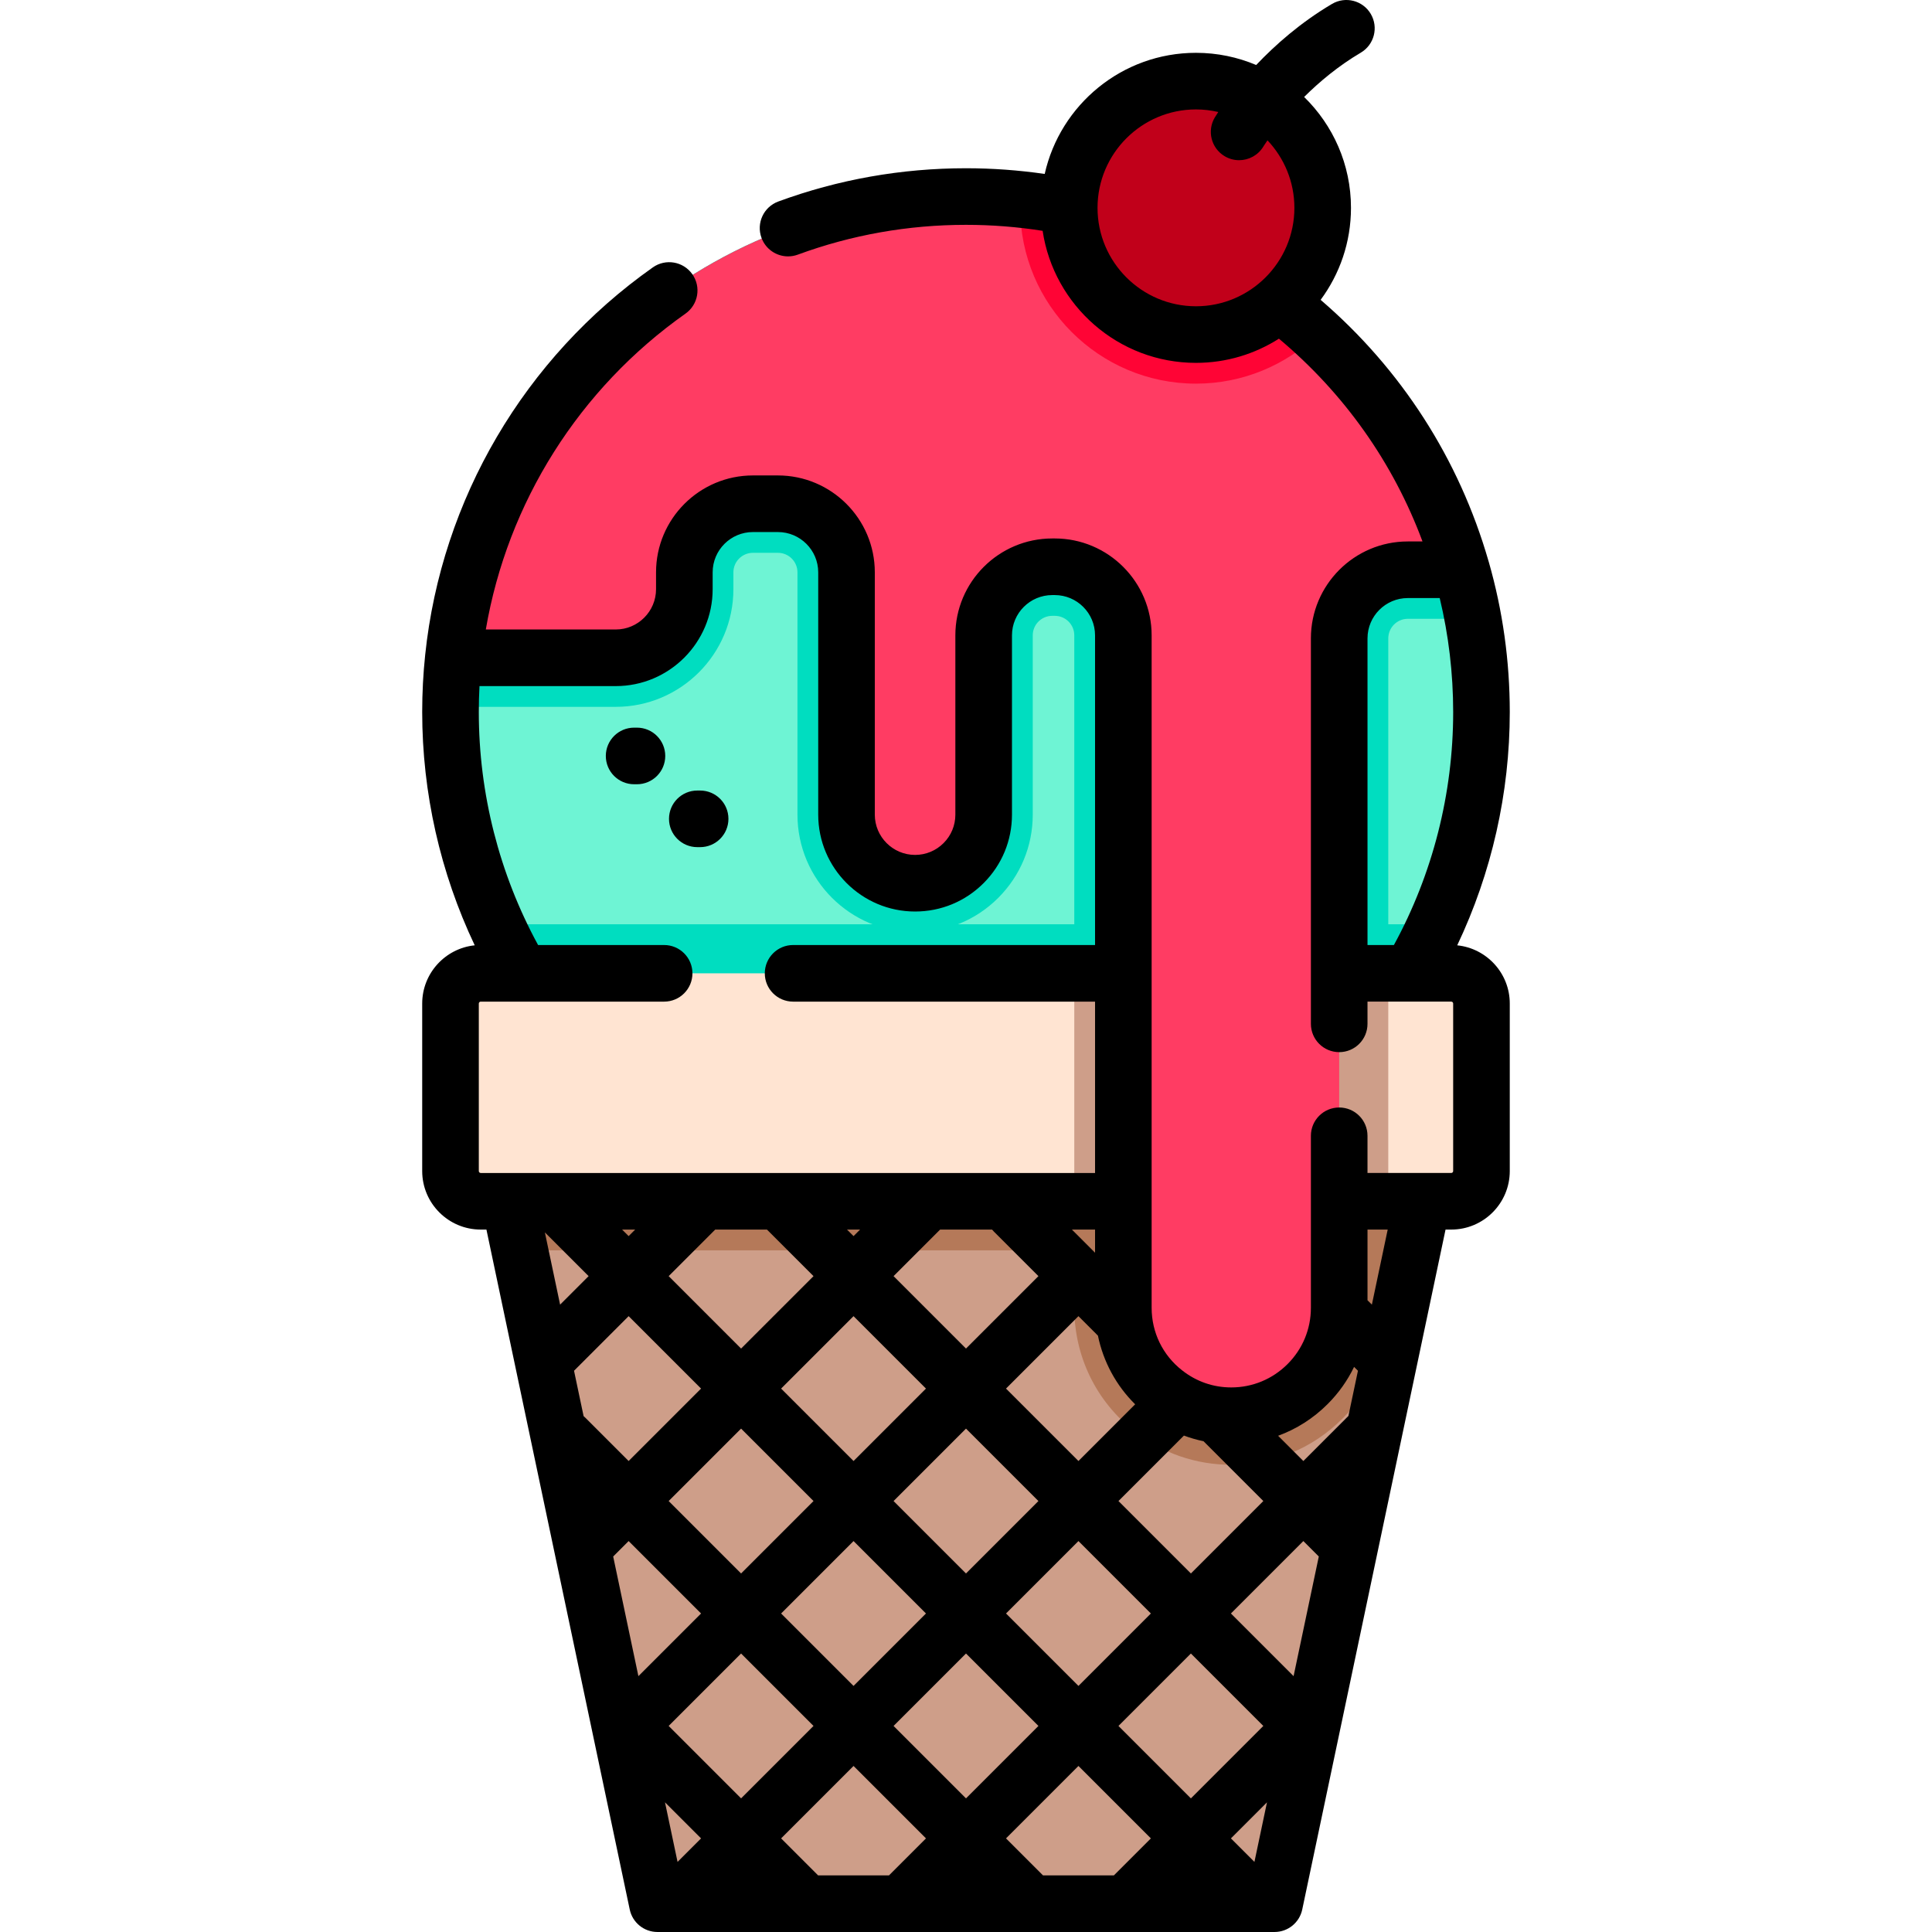 <?xml version="1.0" encoding="iso-8859-1"?>
<!-- Generator: Adobe Illustrator 19.0.0, SVG Export Plug-In . SVG Version: 6.00 Build 0)  -->
<svg version="1.1" id="Capa_1" xmlns="http://www.w3.org/2000/svg" xmlns:xlink="http://www.w3.org/1999/xlink" x="0px" y="0px"
	 viewBox="0 0 511.999 511.999" style="enable-background:new 0 0 511.999 511.999;" xml:space="preserve">
<path style="fill:#6EF4D4;" d="M392.608,188.7c0,20.05-4.32,39.09-12.09,56.24c-3.52,7.78-7.75,15.17-12.61,22.09
	c-3.93,5.62-8.29,10.93-13.01,15.89c-12.94,13.6-28.65,24.51-46.23,31.86c-7.67,3.21-15.68,5.74-23.97,7.51
	c-9.25,1.99-18.85,3.03-28.7,3.03c-55.4,0-103.1-32.98-124.53-80.38c-7.76-17.15-12.08-36.19-12.08-56.24c0-0.46,0-0.92,0.01-1.38
	c0.04-4.39,0.29-8.73,0.74-13c7.18-68.69,65.26-122.23,135.86-122.23c62.37,0,114.98,41.79,131.34,98.9c1.22,4.25,2.24,8.59,3.03,13
	C391.838,172,392.608,180.26,392.608,188.7z"/>
<path style="fill:#00DDC0;" d="M390.368,163.99h-17.29c-2.85,0-5.17,2.33-5.17,5.19v97.85c-3.93,5.62-8.29,10.93-13.01,15.89
	c-12.94,13.6-28.65,24.51-46.23,31.86c-7.67,3.21-15.68,5.74-23.97,7.51V168.37c0-2.85-2.32-5.17-5.18-5.17h-0.65
	c-2.86,0-5.18,2.32-5.18,5.17v47.52c0,8.32-3.25,16.15-9.13,22.04c-5.89,5.89-13.72,9.13-22.05,9.13
	c-17.19,0-31.17-13.98-31.17-31.17v-64.22c0-2.85-2.33-5.17-5.18-5.17h-6.62c-2.85,0-5.18,2.32-5.18,5.17v4.47
	c0,17.19-13.98,31.18-31.17,31.18h-43.79c0.04-4.39,0.29-8.73,0.74-13c7.18-68.69,65.26-122.23,135.86-122.23
	c62.37,0,114.98,41.79,131.34,98.9C388.558,155.24,389.578,159.58,390.368,163.99z"/>
<polygon style="fill:#CE9E89;" points="377.808,314.5 374.258,331.35 337.768,504.5 174.228,504.5 137.738,331.35 134.188,314.5 "/>
<g>
	<polygon style="fill:#B57959;" points="377.808,314.5 374.258,331.35 137.738,331.35 134.188,314.5 	"/>
	<path style="fill:#B57959;" d="M367.908,314.5v32.08c0,11.12-4.34,21.57-12.2,29.42c-7.86,7.86-18.3,12.18-29.41,12.18
		c-9.42,0-18.3-3.07-25.68-8.9c-10.09-7.87-15.92-19.8-15.92-32.7V314.5L367.908,314.5L367.908,314.5z"/>
</g>
<path style="fill:#00DDC0;" d="M380.518,244.94c-3.52,7.78-7.75,15.17-12.61,22.09c-3.93,5.62-8.29,10.93-13.01,15.89
	c-12.94,13.6-28.65,24.51-46.23,31.86c-7.67,3.21-15.68,5.74-23.97,7.51c-9.25,1.99-18.85,3.03-28.7,3.03
	c-55.4,0-103.1-32.98-124.53-80.38L380.518,244.94L380.518,244.94z"/>
<path style="fill:#FFE4D2;" d="M392.608,265.95v44.39c0,4.43-3.59,8.01-8.01,8.01h-257.2c-4.42,0-8.01-3.58-8.01-8.01v-44.39
	c0-4.42,3.59-8.01,8.01-8.01h257.2C389.018,257.94,392.608,261.53,392.608,265.95z"/>
<rect x="284.697" y="257.939" style="fill:#CE9E89;" width="83.21" height="60.41"/>
<path style="fill:#FF3C63;" d="M387.338,150.99h-14.26c-10.03,0-18.18,8.14-18.18,18.19v177.4c0,7.89-3.2,15.06-8.38,20.22
	c-5.17,5.18-12.31,8.38-20.22,8.38c-6.66,0-12.77-2.27-17.63-6.1c-6.68-5.21-10.97-13.35-10.97-22.5V168.37
	c0-10.03-8.14-18.17-18.18-18.17h-0.65c-10.04,0-18.18,8.14-18.18,18.17v47.52c0,5.02-2.04,9.56-5.33,12.85
	c-3.28,3.29-7.83,5.32-12.85,5.32c-10.04,0-18.17-8.13-18.17-18.17v-64.22c0-10.03-8.14-18.17-18.18-18.17h-6.62
	c-10.04,0-18.18,8.14-18.18,18.17v4.47c0,10.04-8.14,18.18-18.17,18.18h-43.05c7.18-68.69,65.26-122.23,135.86-122.23
	c4.87,0,9.68,0.25,14.41,0.75h0.01c30.28,3.18,57.6,16.24,78.7,35.9C367.008,105.41,380.418,126.83,387.338,150.99z"/>
<path style="fill:#FF0435;" d="M349.118,88.74c-8.37,8-19.72,12.93-32.18,12.93c-25.68,0-46.58-20.9-46.58-46.59
	c0-0.75,0.02-1.5,0.05-2.24h0.01C300.698,56.02,328.018,69.08,349.118,88.74z"/>
<circle style="fill:#C1001A;" cx="316.937" cy="55.079" r="33.584"/>
<path d="M386.178,250.522c9.128-19.221,13.928-40.368,13.928-61.825c0-13.524-1.871-26.906-5.562-39.769
	c-0.009-0.031-0.019-0.061-0.028-0.092c-0.014-0.046-0.028-0.092-0.042-0.138c-7.803-27.079-23.128-50.878-44.491-69.235
	c5.049-6.825,8.041-15.259,8.041-24.38c0-11.509-4.763-21.92-12.413-29.386c3.989-3.967,9.021-8.202,15.01-11.738
	c3.567-2.105,4.752-6.704,2.646-10.271c-2.105-3.567-6.706-4.751-10.271-2.646c-8.334,4.92-15.057,10.875-20.094,16.185
	c-4.91-2.078-10.304-3.228-15.962-3.228c-19.566,0-35.971,13.753-40.082,32.098c-6.881-0.997-13.874-1.509-20.86-1.509
	c-17.098,0-33.834,2.966-49.742,8.816c-3.887,1.43-5.88,5.74-4.45,9.628c1.116,3.034,3.985,4.913,7.04,4.913
	c0.859,0,1.734-0.149,2.588-0.463c14.244-5.238,29.238-7.895,44.564-7.895c6.811,0,13.63,0.535,20.313,1.589
	c2.954,19.773,20.047,34.989,40.629,34.989c8.087,0,15.629-2.358,21.993-6.409c17.27,14.468,30.267,32.834,38.046,53.735h-3.903
	c-14.156,0-25.673,11.522-25.673,25.684v102.157c0,4.142,3.357,7.5,7.5,7.5s7.5-3.358,7.5-7.5v-5.892h22.194
	c0.28,0,0.509,0.228,0.509,0.509v44.393c0,0.281-0.229,0.509-0.509,0.509h-22.194v-9.852c0-4.142-3.357-7.5-7.5-7.5
	s-7.5,3.358-7.5,7.5v45.583c0,5.638-2.195,10.933-6.186,14.916c-3.989,3.989-9.287,6.186-14.916,6.186
	c-4.77,0-9.26-1.554-13.02-4.522c-5.136-4.004-8.082-10.047-8.082-16.58v-178.21c0-14.156-11.522-25.673-25.685-25.673h-0.646
	c-14.162,0-25.685,11.517-25.685,25.673v47.516c0,2.851-1.11,5.531-3.126,7.547c-2.017,2.017-4.697,3.127-7.546,3.127
	c-5.886,0-10.674-4.788-10.674-10.674v-64.217c0-14.156-11.521-25.673-25.684-25.673h-6.618c-14.156,0-25.673,11.517-25.673,25.673
	v4.467c0,5.891-4.788,10.684-10.673,10.684h-34.438c5.751-33.644,24.715-63.814,52.918-83.708c3.385-2.388,4.193-7.067,1.806-10.452
	c-2.387-3.384-7.067-4.192-10.452-1.806c-34.035,24.007-56.028,61.435-60.339,102.673c0,0.003-0.001,0.006-0.001,0.009
	c-0.001,0.013-0.002,0.026-0.004,0.039c-0.523,4.946-0.789,10.032-0.789,15.118c0,21.441,4.797,42.606,13.921,61.826
	c-7.808,0.798-13.92,7.412-13.92,15.428v44.393c0,8.552,6.957,15.509,15.509,15.509h1.513l37.978,180.195
	c0.731,3.47,3.793,5.953,7.339,5.953h163.54c3.546,0,6.607-2.483,7.339-5.953l37.978-180.195h1.513
	c8.552,0,15.509-6.957,15.509-15.509v-44.393C400.106,257.932,393.99,251.316,386.178,250.522z M290.856,55.083
	c0-14.383,11.701-26.084,26.084-26.084c2.036,0,4.015,0.242,5.918,0.685c-0.529,0.796-0.834,1.295-0.901,1.407
	c-2.135,3.542-0.995,8.136,2.542,10.278c1.213,0.735,2.552,1.084,3.874,1.084c2.534,0,5.009-1.285,6.423-3.606
	c0.018-0.03,0.393-0.636,1.101-1.655c4.414,4.674,7.128,10.969,7.128,17.89c0,14.382-11.701,26.083-26.084,26.083
	S290.856,69.465,290.856,55.083z M332.437,493.423l-6.231-6.231l9.558-9.558L332.437,493.423z M276.413,497l-9.808-9.808
	l19.194-19.194l19.194,19.194L295.185,497H276.413z M216.811,497l-9.808-9.808l19.194-19.194l19.194,19.194L235.583,497H216.811z
	 M318.942,381.938l15.852,15.851l-19.195,19.195l-19.194-19.194l17.347-17.347C315.439,381.071,317.171,381.573,318.942,381.938z
	 M285.799,446.784l-19.194-19.194l19.194-19.194l19.194,19.194L285.799,446.784z M315.599,438.198l19.194,19.194l-19.194,19.194
	l-19.194-19.194L315.599,438.198z M207.003,427.591l19.194-19.194l19.194,19.194l-19.194,19.194L207.003,427.591z M215.59,457.391
	l-19.194,19.194l-19.194-19.194l19.194-19.194L215.59,457.391z M155.094,375.682c-0.139-0.139-0.286-0.266-0.434-0.392
	l-2.535-12.026l14.47-14.47l19.194,19.194l-19.194,19.195L155.094,375.682z M196.396,378.595l19.194,19.194l-19.194,19.194
	l-19.194-19.194L196.396,378.595z M226.197,387.183l-19.194-19.194l19.194-19.194l19.194,19.194L226.197,387.183z M255.998,378.596
	l19.194,19.194l-19.194,19.194l-19.194-19.194L255.998,378.596z M255.998,438.197l19.194,19.194l-19.194,19.194l-19.194-19.194
	L255.998,438.197z M285.798,387.183l-19.194-19.194l19.194-19.194l5.164,5.164c1.424,6.906,4.825,13.215,9.865,18.195
	L285.798,387.183z M290.2,331.982l-6.13-6.13h6.13V331.982z M262.911,325.852c0.16,0.196,0.332,0.386,0.515,0.569l11.766,11.766
	l-19.194,19.194l-19.194-19.194l12.336-12.336h13.771V325.852z M226.197,327.582l-1.729-1.729h3.459L226.197,327.582z
	 M203.255,325.852l12.336,12.336l-19.194,19.194l-19.195-19.195l12.336-12.336h13.717V325.852z M166.595,327.581l-1.729-1.729h3.459
	L166.595,327.581z M144.398,326.597l11.591,11.591l-7.556,7.556L144.398,326.597z M166.595,408.396l19.194,19.194l-16.606,16.606
	l-6.682-31.706L166.595,408.396z M185.79,487.192l-6.232,6.232l-3.328-15.791L185.79,487.192z M342.812,444.197l-16.606-16.606
	l19.195-19.195l4.094,4.094L342.812,444.197z M351.818,372.111c2.926-2.919,5.283-6.255,7.027-9.871l1.024,1.024l-2.523,11.973
	L345.4,387.183l-6.688-6.688C343.579,378.716,348.044,375.885,351.818,372.111z M126.889,310.343V265.95
	c0-0.281,0.228-0.509,0.509-0.509h48.604c4.142,0,7.5-3.358,7.5-7.5c0-4.142-3.358-7.5-7.5-7.5h-33.404
	c-10.275-18.843-15.71-40.135-15.71-61.745c0-2.298,0.061-4.594,0.18-6.874h36.12c14.156,0,25.673-11.522,25.673-25.684v-4.467
	c0-5.885,4.788-10.673,10.673-10.673h6.618c5.891,0,10.684,4.788,10.684,10.673v64.217c0,14.157,11.517,25.674,25.674,25.674
	c6.856,0,13.303-2.671,18.153-7.521c4.849-4.849,7.52-11.296,7.52-18.153v-47.516c0-5.885,4.793-10.673,10.685-10.673h0.646
	c5.892,0,10.685,4.788,10.685,10.673v82.069h-80.02c-4.142,0-7.5,3.358-7.5,7.5c0,4.142,3.358,7.5,7.5,7.5h80.02v45.411H127.398
	C127.117,310.852,126.889,310.624,126.889,310.343z M363.562,345.743l-1.159-1.159v-18.732h5.352L363.562,345.743z M362.403,169.176
	c0-5.891,4.788-10.684,10.673-10.684h8.464c2.359,9.84,3.566,19.972,3.566,30.204c0,21.625-5.429,42.896-15.707,61.745h-6.996
	V169.176z"/>
<path d="M168.798,192.834h-0.75c-4.142,0-7.5,3.358-7.5,7.5s3.358,7.5,7.5,7.5h0.75c4.142,0,7.5-3.358,7.5-7.5
	S172.94,192.834,168.798,192.834z"/>
<path d="M185.542,209.5h-0.75c-4.142,0-7.5,3.358-7.5,7.5s3.358,7.5,7.5,7.5h0.75c4.142,0,7.5-3.358,7.5-7.5
	S189.684,209.5,185.542,209.5z"/>
<g>
</g>
<g>
</g>
<g>
</g>
<g>
</g>
<g>
</g>
<g>
</g>
<g>
</g>
<g>
</g>
<g>
</g>
<g>
</g>
<g>
</g>
<g>
</g>
<g>
</g>
<g>
</g>
<g>
</g>
</svg>
